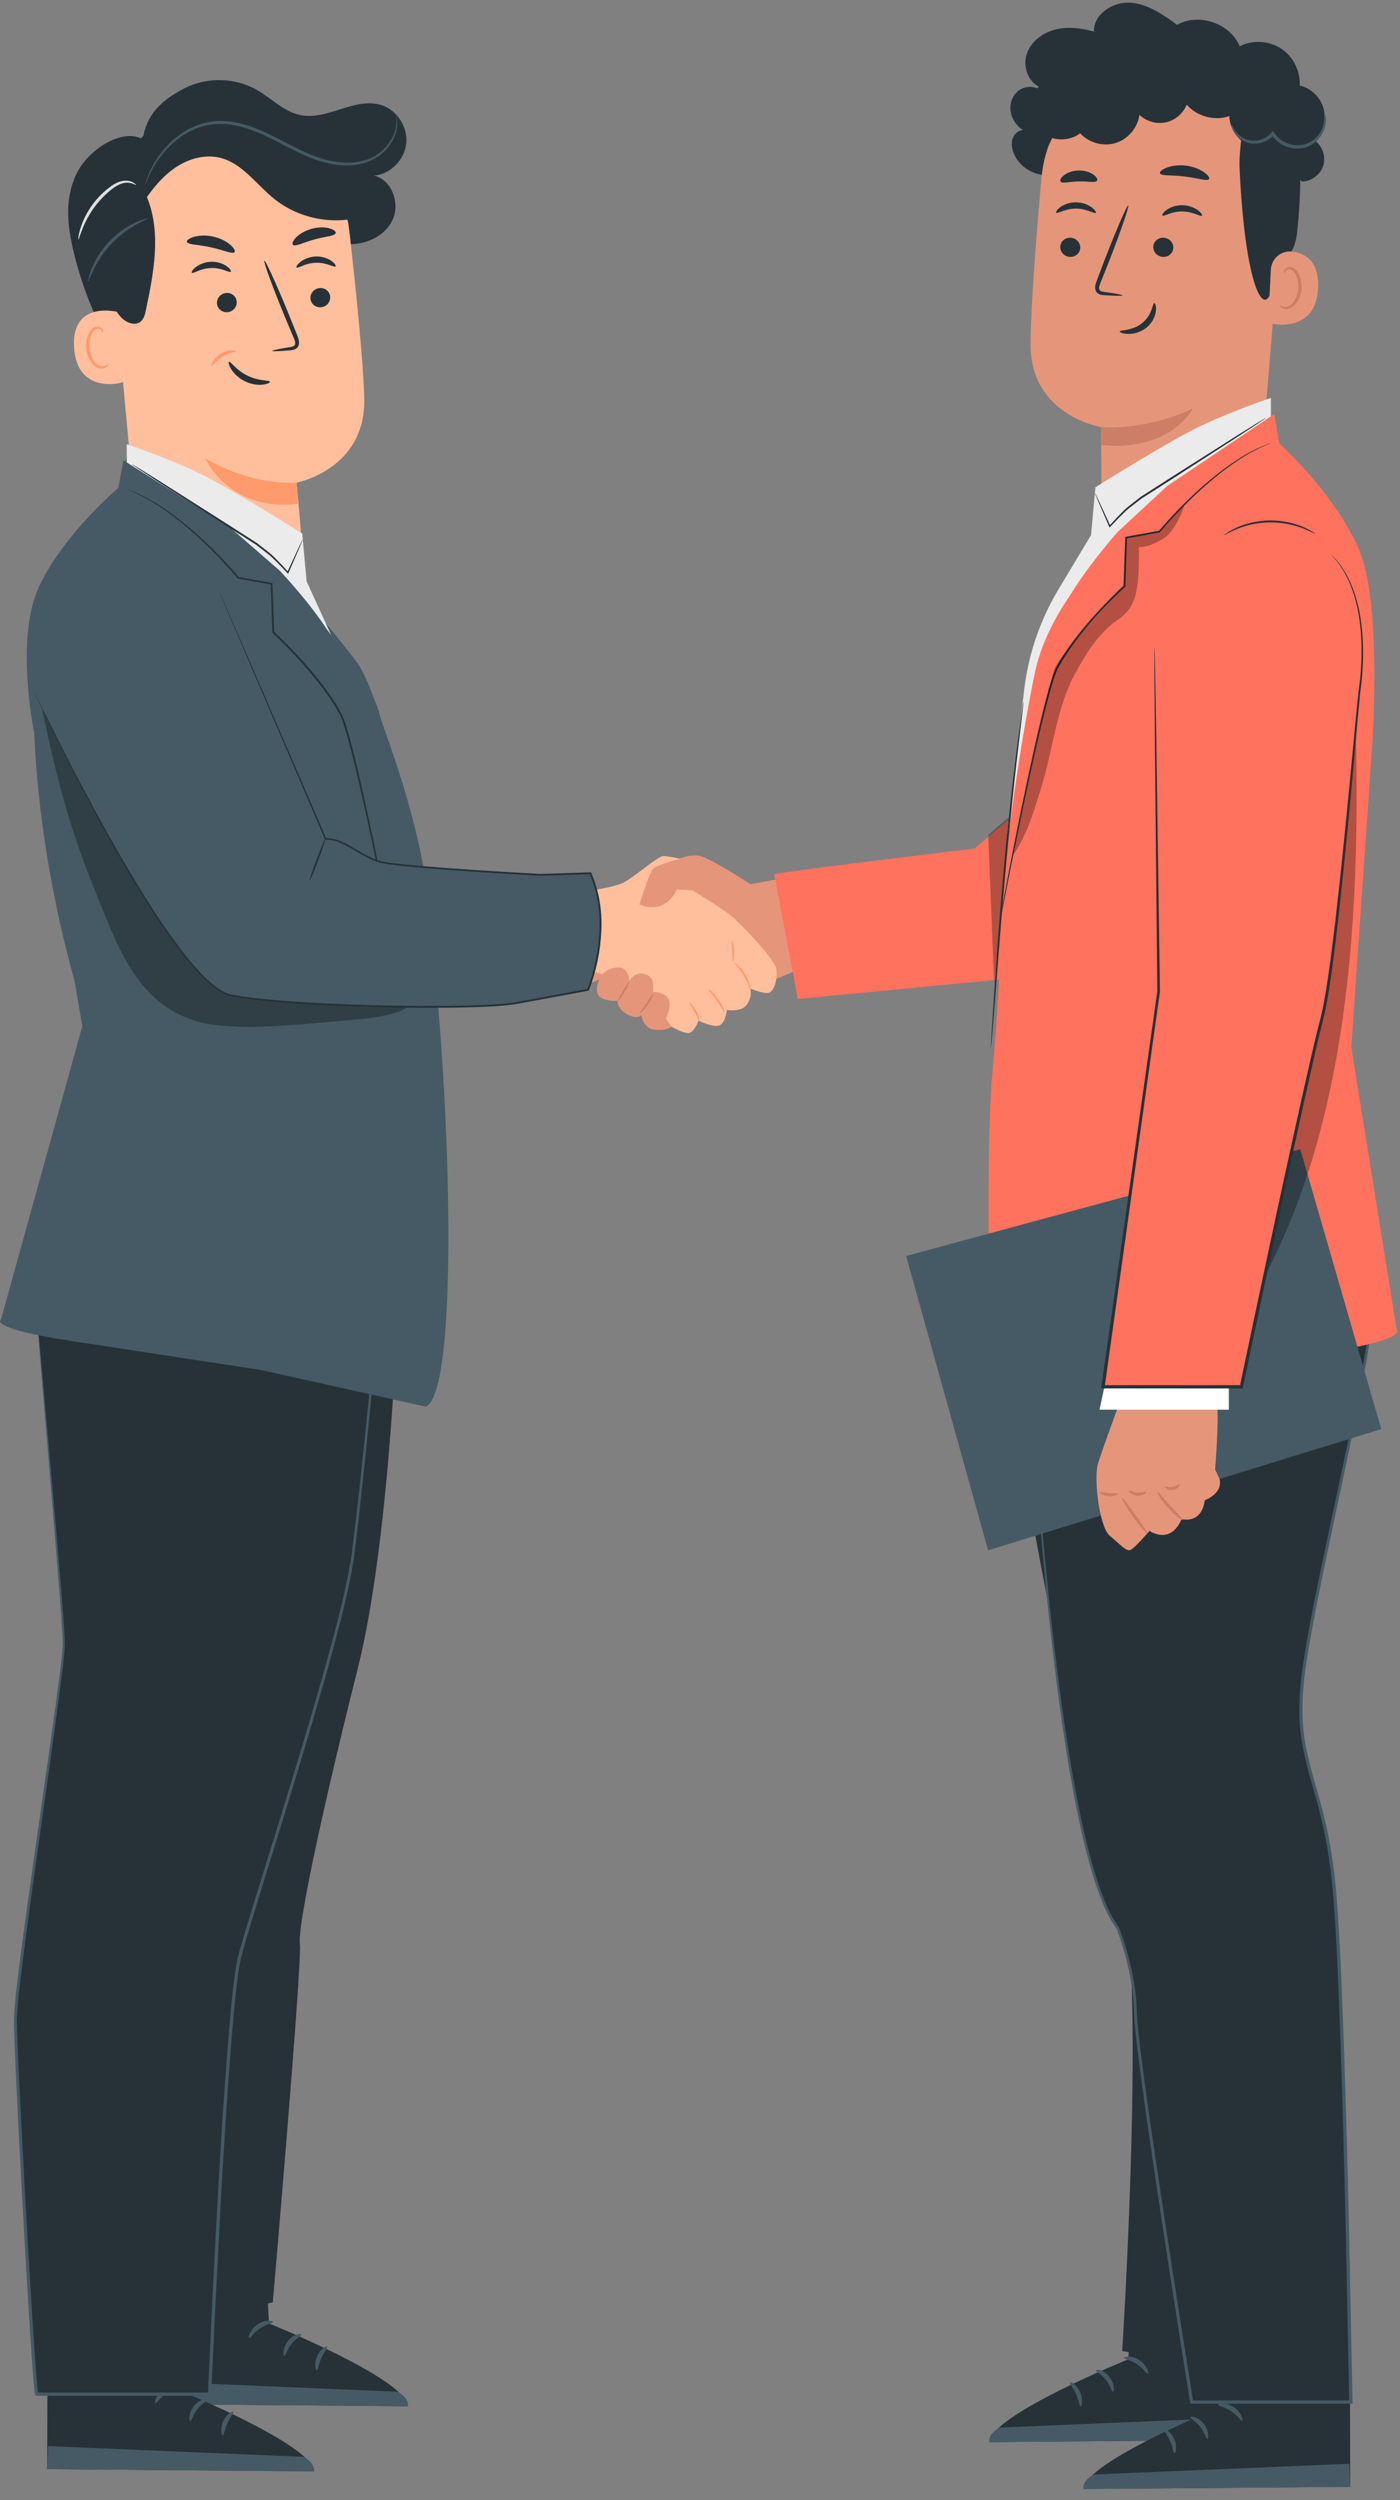 <svg width="112" height="200" viewBox="0 0 112 200" fill="none" xmlns="http://www.w3.org/2000/svg">
<rect x="0" y="0" width="112" height="200" fill="#808080" stroke="none"/>
<path d="M11.436 11.15C11.684 9.129 12.993 7.969 14.783 7.055C16.571 6.142 18.808 6.197 20.555 7.198C21.724 7.868 22.714 8.94 24.029 9.208C26.194 9.649 28.398 7.74 30.507 8.405C31.755 8.799 32.636 10.157 32.5 11.477C32.363 12.797 31.224 13.935 29.923 14.05C31.339 14.362 32.027 16.257 31.407 17.587C30.788 18.916 29.235 19.602 27.788 19.531C26.341 19.461 24.993 18.763 23.792 17.938C22.591 17.112 21.483 16.143 20.222 15.416C18.96 14.691 17.485 14.213 16.064 14.492C14.139 14.87 12.68 16.588 12.059 18.477C11.439 20.366 11.517 22.413 11.68 24.399C11.843 26.385 12.084 28.393 11.77 30.36C11.732 30.591 11.664 30.853 11.456 30.951C11.154 31.094 10.839 30.791 10.643 30.518C8.421 27.437 6.8 23.91 5.905 20.201C5.385 18.047 5.157 15.971 6.086 13.968C7.013 11.965 9.811 10.194 11.436 11.15Z" fill="#263238"/>
<path d="M8.944 20.821L10.811 41.086C11.159 44.869 14.533 51.42 20.393 50.601L20.25 50.274C25.281 49.174 24.077 43.102 23.729 38.609C23.729 38.609 29.253 37.559 29.139 31.915C29.083 29.188 28.52 23.578 27.952 18.509C27.342 13.066 22.716 9.004 17.329 9.171L16.793 9.188C11.029 9.71 8.257 14.978 8.944 20.821Z" fill="#FFBF9D"/>
<path d="M23.73 38.609C23.73 38.609 20.237 38.927 16.432 36.662C16.432 36.662 18.32 40.983 23.843 40.303L23.73 38.609Z" fill="#FF9A6C"/>
<path d="M26.415 23.744C26.444 24.169 26.113 24.543 25.677 24.58C25.241 24.618 24.865 24.305 24.836 23.879C24.807 23.454 25.137 23.08 25.573 23.042C26.009 23.005 26.386 23.319 26.415 23.744Z" fill="#263238"/>
<path d="M26.848 21.315C26.753 21.423 26.138 20.99 25.285 21.019C24.432 21.036 23.821 21.501 23.724 21.398C23.678 21.352 23.771 21.159 24.037 20.949C24.299 20.739 24.75 20.53 25.282 20.516C25.814 20.503 26.267 20.688 26.53 20.883C26.8 21.08 26.895 21.267 26.848 21.315Z" fill="#263238"/>
<path d="M18.937 24.138C18.966 24.563 18.636 24.937 18.199 24.974C17.764 25.012 17.387 24.698 17.358 24.273C17.33 23.849 17.66 23.474 18.095 23.437C18.532 23.398 18.909 23.712 18.937 24.138Z" fill="#263238"/>
<path d="M18.467 21.738C18.372 21.846 17.756 21.413 16.904 21.442C16.052 21.458 15.44 21.924 15.344 21.82C15.297 21.775 15.39 21.582 15.657 21.372C15.918 21.163 16.37 20.953 16.901 20.939C17.433 20.926 17.886 21.11 18.15 21.306C18.418 21.502 18.513 21.689 18.467 21.738Z" fill="#263238"/>
<path d="M21.774 28.072C21.768 28.022 22.295 27.913 23.151 27.774C23.368 27.745 23.572 27.695 23.605 27.542C23.651 27.38 23.552 27.145 23.438 26.89C23.215 26.361 22.983 25.806 22.739 25.224C21.767 22.852 21.055 20.898 21.149 20.86C21.243 20.821 22.108 22.712 23.08 25.085C23.314 25.67 23.539 26.228 23.753 26.762C23.843 27.011 23.994 27.292 23.893 27.627C23.84 27.794 23.684 27.919 23.546 27.962C23.408 28.009 23.285 28.015 23.178 28.026C22.315 28.1 21.778 28.121 21.774 28.072Z" fill="#263238"/>
<path d="M18.767 20.166C18.612 20.363 17.84 19.985 16.852 19.782C15.868 19.559 15.008 19.584 14.949 19.341C14.925 19.226 15.129 19.06 15.511 18.948C15.89 18.835 16.449 18.794 17.04 18.922C17.631 19.051 18.121 19.318 18.419 19.577C18.72 19.837 18.836 20.072 18.767 20.166Z" fill="#263238"/>
<path d="M26.851 18.662C26.733 18.903 25.986 18.915 25.157 19.156C24.32 19.372 23.669 19.744 23.448 19.595C23.348 19.521 23.401 19.299 23.652 19.028C23.9 18.76 24.36 18.462 24.932 18.304C25.505 18.148 26.048 18.169 26.395 18.276C26.746 18.381 26.9 18.547 26.851 18.662Z" fill="#263238"/>
<path d="M9.533 24.985C9.437 24.946 5.681 23.957 5.928 27.81C6.174 31.663 9.929 30.627 9.929 30.515C9.929 30.405 9.533 24.985 9.533 24.985Z" fill="#FFBF9D"/>
<path d="M8.677 29.13C8.659 29.118 8.614 29.18 8.506 29.24C8.4 29.297 8.215 29.344 8.013 29.282C7.603 29.158 7.224 28.533 7.161 27.84C7.129 27.489 7.18 27.151 7.285 26.866C7.382 26.577 7.549 26.369 7.749 26.32C7.946 26.259 8.097 26.373 8.15 26.479C8.207 26.583 8.189 26.661 8.209 26.667C8.22 26.676 8.286 26.597 8.246 26.44C8.225 26.365 8.175 26.276 8.081 26.208C7.985 26.139 7.849 26.109 7.709 26.133C7.418 26.172 7.173 26.462 7.058 26.775C6.927 27.089 6.861 27.47 6.898 27.863C6.972 28.638 7.409 29.34 7.967 29.466C8.239 29.52 8.456 29.424 8.565 29.326C8.676 29.223 8.691 29.136 8.677 29.13Z" fill="#FF9A6C"/>
<path d="M27.849 13.253C27.319 12.16 26.41 11.301 25.43 10.597C23.319 9.08 20.756 8.174 18.174 8.214C15.592 8.253 13.007 9.275 11.199 11.146C9.753 12.643 8.841 14.626 8.455 16.689C8.069 18.752 8.19 20.892 8.622 22.947C8.811 23.849 9.085 24.783 9.733 25.43C10.138 25.834 10.818 26.087 11.256 25.722C11.514 25.507 11.599 25.15 11.669 24.819C12.303 21.82 12.919 18.597 11.754 15.763C12.449 14.779 13.265 13.858 14.289 13.24C15.314 12.622 16.571 12.332 17.721 12.653C19.431 13.13 20.527 14.77 21.915 15.892C23.899 17.495 26.666 18.039 29.09 17.301L27.849 13.253Z" fill="#263238"/>
<path d="M31.714 9.274C31.722 9.272 31.742 9.36 31.771 9.53C31.786 9.701 31.808 9.96 31.746 10.285C31.642 10.927 31.207 11.865 30.228 12.534C29.254 13.214 27.773 13.41 26.282 13.069C24.77 12.749 23.295 11.896 21.744 11.116C20.201 10.336 18.588 9.769 17.103 9.939C15.62 10.088 14.427 10.864 13.624 11.649C12.809 12.443 12.328 13.255 12.042 13.825C11.762 14.404 11.655 14.747 11.631 14.738C11.622 14.735 11.644 14.649 11.694 14.485C11.738 14.319 11.831 14.084 11.955 13.783C12.219 13.192 12.683 12.351 13.503 11.521C14.308 10.702 15.53 9.878 17.079 9.709C18.632 9.521 20.296 10.104 21.852 10.89C23.415 11.678 24.866 12.521 26.33 12.843C27.776 13.186 29.196 13.012 30.132 12.385C31.079 11.765 31.523 10.878 31.652 10.265C31.789 9.638 31.681 9.275 31.714 9.274Z" fill="#455A64"/>
<path d="M6.271 19.156C6.245 19.152 6.273 18.738 6.487 18.111C6.695 17.486 7.111 16.65 7.78 15.893C8.111 15.513 8.475 15.197 8.825 14.939C9.177 14.681 9.551 14.501 9.893 14.463C10.234 14.422 10.51 14.51 10.671 14.608C10.834 14.709 10.891 14.802 10.881 14.812C10.867 14.849 10.538 14.523 9.919 14.638C9.318 14.749 8.611 15.348 7.964 16.061C7.319 16.79 6.894 17.581 6.65 18.175C6.399 18.769 6.311 19.166 6.271 19.156Z" fill="#E0E0E0"/>
<path d="M7.047 22.532C7.022 22.526 7.083 22.114 7.33 21.495C7.575 20.878 8.037 20.064 8.733 19.325C9.432 18.587 10.213 18.085 10.81 17.81C11.409 17.534 11.81 17.454 11.817 17.48C11.83 17.52 11.452 17.659 10.889 17.969C10.325 18.276 9.588 18.785 8.911 19.498C8.238 20.215 7.768 20.984 7.489 21.569C7.208 22.154 7.087 22.543 7.047 22.532Z" fill="#455A64"/>
<path d="M21.6 30.539C21.615 30.6 21.409 30.722 21.034 30.769C20.663 30.817 20.124 30.759 19.6 30.505C19.076 30.249 18.693 29.859 18.496 29.534C18.296 29.208 18.261 28.968 18.317 28.941C18.443 28.875 18.895 29.625 19.811 30.054C20.715 30.51 21.572 30.398 21.6 30.539Z" fill="#263238"/>
<path d="M20.888 174.141L21.518 185.861C21.518 185.861 32.525 190.313 32.633 192.486L11.296 192.309L11.342 174.035L20.888 174.141Z" fill="#263238"/>
<path d="M11.294 192.308L11.366 190.466L31.797 191.325C31.797 191.325 32.744 191.773 32.632 192.485L11.294 192.308Z" fill="#455A64"/>
<path d="M21.855 185.748C21.851 185.859 21.329 185.905 20.814 186.258C20.29 186.596 20.022 187.075 19.927 187.03C19.831 187.008 19.991 186.345 20.622 185.93C21.249 185.509 21.878 185.646 21.855 185.748Z" fill="#455A64"/>
<path d="M24.102 186.753C24.126 186.861 23.673 187.046 23.316 187.512C22.945 187.968 22.853 188.475 22.748 188.469C22.65 188.486 22.583 187.835 23.038 187.264C23.488 186.688 24.101 186.647 24.102 186.753Z" fill="#455A64"/>
<path d="M25.339 189.617C25.244 189.64 25.103 189.084 25.375 188.478C25.643 187.87 26.136 187.634 26.179 187.728C26.237 187.819 25.919 188.143 25.703 188.644C25.476 189.14 25.443 189.607 25.339 189.617Z" fill="#455A64"/>
<path d="M21.69 183.067C21.646 183.167 21.168 183.01 20.579 183.048C19.989 183.073 19.529 183.28 19.476 183.184C19.416 183.103 19.867 182.696 20.561 182.662C21.255 182.623 21.742 182.98 21.69 183.067Z" fill="#263238"/>
<path d="M14.479 179.363L13.998 191.07C13.998 191.07 25.005 195.522 25.114 197.695L3.776 197.518L3.822 179.244L14.479 179.363Z" fill="#263238"/>
<path d="M3.776 197.518L3.849 195.676L24.28 196.535C24.28 196.535 25.226 196.983 25.114 197.695L3.776 197.518Z" fill="#455A64"/>
<path d="M14.346 190.957C14.342 191.068 13.821 191.114 13.305 191.467C12.781 191.805 12.514 192.284 12.418 192.239C12.322 192.217 12.482 191.555 13.114 191.139C13.74 190.718 14.37 190.856 14.346 190.957Z" fill="#455A64"/>
<path d="M16.577 191.962C16.601 192.069 16.148 192.255 15.79 192.721C15.42 193.176 15.327 193.684 15.223 193.677C15.125 193.694 15.058 193.043 15.512 192.472C15.963 191.897 16.576 191.856 16.577 191.962Z" fill="#455A64"/>
<path d="M17.823 194.827C17.729 194.85 17.587 194.294 17.86 193.688C18.128 193.08 18.62 192.844 18.664 192.937C18.722 193.029 18.403 193.353 18.187 193.853C17.96 194.349 17.927 194.817 17.823 194.827Z" fill="#455A64"/>
<path d="M14.172 188.276C14.128 188.377 13.651 188.22 13.062 188.258C12.472 188.283 12.012 188.49 11.958 188.394C11.899 188.313 12.349 187.906 13.044 187.872C13.738 187.832 14.224 188.19 14.172 188.276Z" fill="#263238"/>
<path d="M31.881 102.825C31.881 103.688 31.28 122.896 28.622 133.47C25.963 144.045 23.794 153.972 23.991 155.483C24.189 156.994 21.822 184.185 21.822 184.185L11.368 186.128L16.496 140.161L19.652 104.984L31.881 102.825Z" fill="#263238"/>
<path d="M2.943 104.983C2.953 105.846 5.111 129.369 5.111 131.528C5.111 133.686 1.227 158.504 1.227 161.525C1.227 164.546 2.718 191.522 2.943 191.522C3.169 191.522 16.765 191.522 16.765 191.522C16.765 191.522 18.102 160.662 19.16 156.561C20.218 152.461 27.339 131.096 28.203 124.622C29.066 118.147 30.248 104.983 30.248 104.983H2.943Z" fill="#263238"/>
<path d="M2.943 104.983C2.943 104.983 3.096 104.977 3.405 104.974C3.721 104.972 4.182 104.969 4.785 104.965C6.011 104.96 7.814 104.953 10.149 104.944C14.847 104.933 21.681 104.916 30.248 104.896H30.343L30.335 104.992C29.896 109.84 29.392 115.278 28.727 121.202C28.64 121.942 28.552 122.69 28.463 123.445C28.415 123.822 28.366 124.201 28.318 124.582C28.255 124.963 28.192 125.345 28.128 125.729C27.84 127.258 27.469 128.797 27.064 130.354C26.253 133.469 25.322 136.666 24.341 139.951C23.357 143.237 22.312 146.608 21.243 150.062C20.71 151.79 20.164 153.538 19.644 155.312C19.512 155.755 19.39 156.201 19.274 156.648C19.198 157.102 19.085 157.547 19.039 158.014C18.913 158.937 18.815 159.871 18.726 160.811C18.048 168.336 17.657 176.195 17.239 184.253C17.122 186.745 17.006 189.217 16.897 191.529L16.891 191.655H16.764C13.242 191.655 9.767 191.654 6.346 191.654C5.491 191.654 4.638 191.653 3.79 191.653H3.155H2.996H2.957C2.999 191.685 2.797 191.607 2.807 191.539C2.799 191.507 2.79 191.47 2.787 191.445C2.768 191.333 2.758 191.229 2.746 191.123C2.702 190.699 2.668 190.279 2.635 189.859C2.506 188.18 2.402 186.516 2.298 184.867C1.895 178.27 1.551 171.922 1.268 165.883C1.208 164.372 1.119 162.886 1.117 161.407C1.195 159.921 1.393 158.489 1.567 157.068C1.93 154.233 2.316 151.488 2.69 148.838C3.438 143.536 4.169 138.613 4.753 134.116C4.828 133.554 4.893 132.998 4.951 132.45C4.987 132.174 4.998 131.905 5.018 131.635C5.03 131.366 5.006 131.096 4.998 130.828C4.935 129.754 4.858 128.707 4.779 127.69C4.616 125.657 4.462 123.741 4.318 121.95C4.018 118.372 3.759 115.295 3.549 112.779C3.343 110.27 3.183 108.324 3.074 106.998C3.026 106.342 2.99 105.84 2.965 105.496C2.943 105.152 2.943 104.983 2.943 104.983C2.974 105.327 3.198 107.812 3.646 112.77C3.869 115.284 4.141 118.36 4.459 121.938C4.609 123.728 4.77 125.644 4.94 127.677C5.021 128.694 5.102 129.741 5.169 130.818C5.177 131.089 5.202 131.362 5.191 131.637C5.172 131.912 5.16 132.193 5.125 132.466C5.068 133.018 5.004 133.575 4.931 134.137C4.359 138.639 3.638 143.564 2.9 148.866C2.53 151.517 2.149 154.262 1.791 157.095C1.619 158.51 1.423 159.956 1.349 161.408C1.352 162.869 1.443 164.364 1.505 165.871C1.794 171.907 2.145 178.255 2.553 184.849C2.657 186.497 2.763 188.162 2.893 189.838C2.926 190.256 2.959 190.676 3.003 191.093C3.015 191.196 3.026 191.303 3.043 191.399L3.055 191.461C3.045 191.474 2.873 191.415 2.956 191.393H2.996H3.155H3.79C4.638 191.393 5.49 191.392 6.345 191.392C9.766 191.392 13.242 191.391 16.764 191.391L16.632 191.517C16.741 189.206 16.857 186.732 16.974 184.239C17.392 176.178 17.785 168.322 18.468 160.786C18.558 159.844 18.656 158.908 18.785 157.977C18.83 157.512 18.946 157.048 19.025 156.586C19.143 156.134 19.266 155.684 19.399 155.24C19.922 153.462 20.468 151.716 21.003 149.988C22.075 146.534 23.123 143.165 24.11 139.882C25.095 136.6 26.029 133.405 26.843 130.296C27.25 128.742 27.622 127.207 27.911 125.689C27.975 125.309 28.038 124.93 28.101 124.553C28.151 124.172 28.2 123.794 28.248 123.417C28.338 122.663 28.428 121.915 28.517 121.176C29.192 115.257 29.708 109.82 30.161 104.974L30.248 105.07C21.703 105.05 14.888 105.033 10.202 105.022C7.859 105.013 6.049 105.005 4.819 105.001C4.208 104.997 3.742 104.994 3.423 104.992C3.108 104.989 2.943 104.983 2.943 104.983Z" fill="#455A64"/>
<path d="M10.138 36.592L8.999 40.768C8.999 40.768 2.165 45.324 2.735 58.612C3.304 71.9 7.291 82.721 7.291 82.721L1.33 105.242L34.057 112.524C37.094 111.195 35.765 81.772 34.057 72.281C32.348 62.789 29.872 54.816 28.642 53.108C27.413 51.4 20.769 43.237 17.541 40.769C14.314 38.3 10.138 36.592 10.138 36.592Z" fill="#455A64"/>
<path d="M27.359 52.7L24.53 46.505L24.179 42.679C24.179 42.679 18.754 39.27 16.18 37.983C13.607 36.696 10.14 35.531 10.14 35.531V39.141L27.359 52.7Z" fill="#EBEBEB"/>
<path d="M6.584 82.101C6.584 82.101 2.838 60.146 2.734 58.611C2.734 58.611 1.165 51.123 3.124 46.922C5.083 42.72 9.467 39.027 9.467 39.027L9.87 36.822L18.433 42.218L22.391 45.661C22.391 45.661 24.638 48.033 26.126 50.309C27.25 51.863 29.845 54.773 30.4 57.288C30.603 58.207 34.392 67.297 34.462 74.959C34.462 74.959 34.343 81.88 34.73 85.667C35.207 90.353 34.854 105.374 34.696 111.704L5.733 107.276C-1.124 106.23 0.082 105.548 0.082 105.548L6.584 82.101Z" fill="#455A64"/>
<path d="M10.14 39.141C10.14 39.141 10.204 39.174 10.332 39.229C10.467 39.286 10.656 39.365 10.898 39.466C11.14 39.582 11.434 39.736 11.78 39.916C12.111 40.121 12.507 40.333 12.916 40.625C14.58 41.742 16.777 43.635 19.012 46.26L19.028 46.278L19.051 46.282C19.896 46.437 20.788 46.602 21.713 46.771L21.655 46.705C21.697 47.941 21.741 49.24 21.786 50.583L21.787 50.614L21.81 50.636C23.143 51.898 24.498 53.327 25.724 54.926C26.222 55.582 26.68 56.256 27.066 56.955L27.211 57.217L27.322 57.49C27.398 57.67 27.47 57.852 27.523 58.043C27.642 58.419 27.759 58.793 27.856 59.17C28.266 60.669 28.606 62.133 28.923 63.527C29.555 66.317 30.081 68.84 30.517 70.959C31.388 75.199 31.879 77.83 31.879 77.83C31.879 77.83 31.872 77.662 31.819 77.347C31.771 77.032 31.69 76.569 31.584 75.973C31.369 74.782 31.044 73.061 30.623 70.938C30.2 68.815 29.685 66.29 29.06 63.496C28.747 62.1 28.41 60.635 28 59.13C27.904 58.752 27.787 58.376 27.667 57.996C27.614 57.805 27.54 57.617 27.462 57.43L27.347 57.148L27.201 56.883C26.81 56.173 26.348 55.494 25.847 54.834C24.612 53.224 23.255 51.795 21.911 50.527L21.935 50.579C21.887 49.235 21.84 47.937 21.796 46.701L21.794 46.644L21.738 46.634C20.813 46.467 19.919 46.306 19.075 46.153L19.113 46.176C16.857 43.548 14.643 41.666 12.958 40.561C12.544 40.273 12.143 40.065 11.808 39.864C11.458 39.689 11.16 39.541 10.914 39.429C10.668 39.336 10.476 39.262 10.339 39.21C10.209 39.162 10.14 39.141 10.14 39.141Z" fill="#263238"/>
<path d="M6.584 46.405C6.6 46.431 6.965 46.197 7.61 45.95C7.932 45.823 8.328 45.709 8.774 45.618C9.222 45.536 9.722 45.482 10.248 45.486C10.774 45.497 11.272 45.564 11.718 45.659C12.161 45.762 12.554 45.887 12.872 46.023C13.51 46.288 13.869 46.531 13.885 46.506C13.891 46.497 13.804 46.433 13.642 46.323C13.562 46.266 13.461 46.201 13.337 46.138C13.214 46.072 13.078 45.99 12.915 45.923C12.598 45.773 12.201 45.635 11.75 45.522C11.296 45.418 10.788 45.344 10.251 45.333C9.713 45.329 9.203 45.389 8.747 45.48C8.293 45.581 7.892 45.708 7.571 45.849C7.406 45.911 7.267 45.99 7.143 46.052C7.017 46.112 6.915 46.174 6.833 46.229C6.667 46.334 6.578 46.395 6.584 46.405Z" fill="#263238"/>
<path d="M10.56 37.14C10.557 37.144 10.607 37.183 10.707 37.252C10.82 37.329 10.966 37.428 11.145 37.549C11.545 37.812 12.097 38.175 12.771 38.618C14.166 39.517 16.065 40.741 18.165 42.094C18.977 42.612 19.76 43.111 20.492 43.578L20.487 43.574C20.741 43.771 20.99 43.963 21.23 44.15C21.477 44.331 21.689 44.515 21.894 44.717C22.302 45.111 22.664 45.493 22.99 45.84L23.049 45.903L23.083 45.825C23.436 45.01 23.724 44.345 23.932 43.863C24.024 43.642 24.098 43.464 24.155 43.326C24.205 43.202 24.229 43.136 24.224 43.134C24.218 43.132 24.185 43.194 24.126 43.313C24.061 43.448 23.978 43.622 23.875 43.838C23.655 44.314 23.352 44.973 22.981 45.779L23.073 45.764C22.752 45.41 22.393 45.023 21.987 44.622C21.788 44.422 21.556 44.217 21.314 44.037C21.075 43.85 20.829 43.657 20.577 43.459L20.575 43.457L20.572 43.455C19.841 42.986 19.059 42.485 18.248 41.965C16.139 40.626 14.23 39.416 12.829 38.526C12.144 38.1 11.584 37.752 11.177 37.498C10.991 37.387 10.841 37.296 10.723 37.226C10.619 37.165 10.562 37.135 10.56 37.14Z" fill="#263238"/>
<path d="M54.139 68.793C54.139 68.793 55.128 68.283 56.002 68.474C56.875 68.666 60.046 70.734 60.046 70.734L62.602 70.256L64.107 77.471L54.139 81.614L54.139 68.793Z" fill="#E5967A"/>
<path d="M46.767 71.308C46.767 71.308 49.05 71.02 49.877 70.606C50.705 70.193 52.677 68.443 53.09 68.475C53.504 68.507 54.999 68.793 54.999 68.793L54.395 70.606C54.395 70.606 57.385 72.42 58.276 73.088C59.167 73.756 61.967 76.746 62.094 77.478C62.221 78.21 61.998 79.069 61.648 79.355C61.298 79.641 60.026 79.069 60.026 79.069C60.026 79.069 60.216 79.737 59.739 80.373C59.262 81.009 58.148 80.787 58.148 80.787C58.148 80.787 58.053 81.837 57.544 82.027C57.035 82.218 55.89 81.645 55.89 81.645C55.89 81.645 55.544 82.536 55.128 82.632C54.713 82.727 53.535 82.027 53.535 82.027C53.535 82.027 48.445 78.369 47.3 77.828C46.155 77.287 45.805 77.255 45.805 77.255L46.767 71.308Z" fill="#FFBF9D"/>
<path d="M55.889 81.646C55.867 81.645 55.852 81.556 55.798 81.422C55.745 81.289 55.656 81.109 55.542 80.914C55.316 80.527 55.112 80.216 55.149 80.189C55.18 80.165 55.44 80.436 55.675 80.837C55.792 81.038 55.873 81.238 55.903 81.392C55.933 81.547 55.909 81.647 55.889 81.646Z" fill="#FF9A6C"/>
<path d="M58.005 81.027C57.963 81.049 57.715 80.592 57.363 80.066C57.015 79.536 56.642 79.183 56.668 79.15C56.692 79.115 57.13 79.434 57.489 79.981C57.851 80.52 58.039 81.011 58.005 81.027Z" fill="#FF9A6C"/>
<path d="M60.049 79.191C60.003 79.202 59.861 78.651 59.51 78.058C59.164 77.461 58.753 77.067 58.785 77.034C58.807 77.002 59.281 77.358 59.642 77.981C60.008 78.6 60.087 79.187 60.049 79.191Z" fill="#FF9A6C"/>
<path d="M58.556 75.22C58.596 75.212 58.706 75.591 58.726 76.073C58.748 76.556 58.673 76.943 58.633 76.938C58.589 76.934 58.595 76.55 58.573 76.08C58.553 75.61 58.513 75.228 58.556 75.22Z" fill="#FF9A6C"/>
<path d="M51.15 72.356C51.15 72.356 51.946 69.811 52.232 69.493C52.518 69.175 55.179 68.474 55.179 68.474L56.003 70.606L55.413 71.231L54.141 71.147C54.141 71.147 53.346 73.246 51.15 72.356Z" fill="#E5967A"/>
<path d="M46.267 77.389C46.267 77.389 45.903 77.669 46.267 78.337C46.631 79.005 47.617 78.528 47.935 78.337C47.935 78.337 47.458 79.451 48.062 79.801C48.667 80.151 49.399 80.055 49.399 80.055C49.399 80.055 49.367 80.724 50.226 81.169C51.085 81.615 51.307 81.169 51.307 81.169C51.307 81.169 51.403 82.283 52.389 82.378C53.375 82.473 53.722 82.135 53.722 82.135L53.28 81.477C53.28 81.477 53.852 80.31 53.407 79.801C52.961 79.291 52.23 79.356 52.23 79.356C52.23 79.356 52.425 78.322 51.857 78.034C50.803 77.499 50.352 78.497 50.352 78.497C50.352 78.497 50.289 77.364 49.462 77.389C48.635 77.415 48.189 77.924 48.189 77.924L46.267 77.389Z" fill="#E5967A"/>
<path d="M50.354 78.496C50.391 78.514 50.236 78.902 49.975 79.344C49.715 79.787 49.452 80.112 49.417 80.088C49.382 80.064 49.586 79.704 49.842 79.266C50.1 78.829 50.316 78.477 50.354 78.496Z" fill="#CC7E66"/>
<path d="M52.251 79.499C52.288 79.516 52.126 79.929 51.817 80.379C51.511 80.829 51.184 81.13 51.154 81.102C51.121 81.072 51.391 80.732 51.691 80.292C51.992 79.854 52.211 79.479 52.251 79.499Z" fill="#CC7E66"/>
<g opacity="0.3">
<path d="M33.025 79.361C32.812 78.819 32.124 78.683 31.546 78.619C26.145 78.02 20.523 76.672 16.579 72.935C15.035 71.473 13.819 69.706 12.646 67.933C10.083 64.056 7.672 60.081 5.263 56.107L3.393 56.815C4.54 62.426 5.669 66.488 7.538 71.087C9.408 75.691 10.857 80.149 15.593 81.655C18.654 82.629 24.468 81.882 27.671 81.632C29.008 81.527 30.355 81.397 31.638 81.01C32.027 80.893 32.42 80.745 32.712 80.464C33.005 80.183 33.173 79.738 33.025 79.361Z" fill="black"/>
</g>
<path d="M2.734 55.348C2.874 55.597 13.682 78.681 18.507 79.631C23.333 80.58 38.33 80.802 41.257 80.248C44.184 79.694 47.048 79.178 47.048 79.178C47.048 79.178 49.167 74.144 47.232 69.856L43.204 69.983C43.204 69.983 32.003 69.378 30.421 68.946C28.839 68.513 27.472 67.03 26.048 67.109L17.527 47.279C17.527 47.279 11.99 42.137 8.034 43.719C4.078 45.302 1.575 53.286 2.734 55.348Z" fill="#455A64"/>
<path d="M17.527 47.28C17.527 47.28 17.584 47.398 17.688 47.631C17.792 47.869 17.944 48.215 18.142 48.667C18.539 49.581 19.121 50.921 19.866 52.637C21.353 56.081 23.491 61.033 26.104 67.085L26.045 67.048C26.717 67.017 27.35 67.309 27.934 67.627C28.522 67.951 29.091 68.328 29.716 68.613C30.333 68.927 31.034 68.999 31.743 69.085C32.453 69.169 33.177 69.231 33.911 69.295C36.851 69.538 39.965 69.729 43.209 69.91H43.202C44.47 69.869 45.84 69.825 47.231 69.781L47.281 69.78L47.301 69.825C47.922 71.248 48.183 72.847 48.108 74.448C48.039 76.052 47.711 77.665 47.119 79.209L47.105 79.246L47.062 79.254C46.251 79.404 45.378 79.565 44.501 79.727C43.56 79.901 42.626 80.073 41.697 80.245C40.767 80.426 39.819 80.496 38.89 80.534C37.027 80.619 35.19 80.626 33.386 80.617C31.581 80.606 29.81 80.565 28.075 80.501C26.34 80.44 24.643 80.35 22.989 80.223C22.162 80.164 21.347 80.085 20.543 79.996C19.739 79.891 18.95 79.819 18.175 79.603C17.796 79.462 17.46 79.246 17.149 79.012C16.836 78.777 16.55 78.516 16.278 78.248C15.731 77.711 15.243 77.138 14.782 76.561C12.955 74.239 11.522 71.885 10.242 69.731C7.708 65.402 5.88 61.777 4.624 59.271C4 58.016 3.527 57.035 3.21 56.369C2.893 55.703 2.734 55.349 2.734 55.349C2.734 55.349 2.782 55.434 2.867 55.603C2.952 55.776 3.076 56.027 3.238 56.356C3.569 57.02 4.054 57.992 4.678 59.244C5.949 61.741 7.792 65.358 10.335 69.676C11.62 71.824 13.056 74.172 14.881 76.482C15.341 77.055 15.828 77.624 16.37 78.154C16.64 78.419 16.923 78.677 17.229 78.906C17.535 79.135 17.862 79.344 18.221 79.477C18.956 79.681 19.765 79.757 20.559 79.86C21.361 79.947 22.174 80.025 23.001 80.084C24.652 80.208 26.347 80.296 28.081 80.356C29.814 80.418 31.584 80.459 33.387 80.468C35.189 80.476 37.025 80.468 38.883 80.383C39.814 80.343 40.743 80.276 41.669 80.096C42.597 79.924 43.532 79.751 44.473 79.578C45.351 79.416 46.224 79.255 47.035 79.105L46.978 79.15C47.56 77.633 47.889 76.026 47.956 74.444C48.031 72.86 47.774 71.285 47.165 69.888L47.236 69.932C45.845 69.975 44.475 70.018 43.208 70.058H43.204H43.201C39.957 69.874 36.843 69.679 33.901 69.432C33.166 69.367 32.441 69.304 31.729 69.219C31.372 69.178 31.019 69.132 30.669 69.066C30.314 69.013 29.981 68.874 29.663 68.733C29.027 68.44 28.456 68.061 27.875 67.739C27.297 67.423 26.684 67.142 26.053 67.171L26.01 67.174L25.994 67.135C23.401 61.074 21.28 56.115 19.805 52.666C19.073 50.944 18.501 49.6 18.111 48.683C17.92 48.227 17.773 47.878 17.672 47.64C17.573 47.402 17.527 47.28 17.527 47.28Z" fill="#263238"/>
<path d="M26.015 67.126C26.054 67.141 25.81 67.891 25.469 68.801C25.128 69.711 24.82 70.437 24.781 70.422C24.741 70.407 24.985 69.658 25.326 68.748C25.667 67.837 25.976 67.112 26.015 67.126Z" fill="#263238"/>
<path d="M18.878 28.1C18.875 28.177 18.335 28.182 17.798 28.518C17.253 28.841 17.002 29.318 16.932 29.285C16.861 29.274 17.035 28.667 17.661 28.291C18.281 27.908 18.9 28.032 18.878 28.1Z" fill="#FF9A6C"/>
<path d="M84.052 13.981C82.812 14.156 81.503 13.371 81.073 12.194C80.944 11.84 80.889 11.444 81.009 11.087C81.129 10.73 81.452 10.426 81.829 10.409C81.326 10.064 80.945 9.524 80.851 8.921C80.758 8.318 80.975 7.662 81.449 7.279C81.924 6.895 82.65 6.832 83.154 7.175C83.142 6.517 83.546 5.868 84.141 5.587L86.827 6.206L84.052 13.981Z" fill="#263238"/>
<path d="M88.125 41.973L88.09 34.167C88.09 34.167 82.473 33.248 82.448 27.625C82.437 24.909 82.868 19.315 83.316 14.257C83.799 8.818 88.377 4.662 93.837 4.707L94.379 4.711C100.226 5.099 103.162 10.282 102.612 16.116L100.839 37.944L93.52 43.932L88.125 41.973Z" fill="#E5967A"/>
<path d="M88.089 34.167C88.089 34.167 91.631 34.494 95.433 32.668C95.433 32.668 93.701 36.154 88.095 35.603L88.089 34.167Z" fill="#CC7E66"/>
<path d="M84.82 19.734C84.802 20.158 85.146 20.523 85.588 20.551C86.029 20.578 86.403 20.257 86.421 19.834C86.439 19.41 86.096 19.044 85.654 19.017C85.212 18.989 84.838 19.311 84.82 19.734Z" fill="#263238"/>
<path d="M84.503 17.017C84.602 17.123 85.213 16.677 86.077 16.687C86.941 16.684 87.571 17.133 87.665 17.028C87.712 16.982 87.612 16.791 87.338 16.588C87.068 16.386 86.606 16.188 86.067 16.186C85.529 16.184 85.075 16.379 84.813 16.579C84.546 16.781 84.454 16.97 84.503 17.017Z" fill="#263238"/>
<path d="M92.263 19.734C92.245 20.158 92.589 20.523 93.031 20.55C93.473 20.578 93.846 20.257 93.864 19.833C93.883 19.409 93.539 19.044 93.097 19.017C92.655 18.989 92.282 19.31 92.263 19.734Z" fill="#263238"/>
<path d="M92.995 17.246C93.093 17.352 93.706 16.907 94.57 16.916C95.432 16.913 96.063 17.362 96.158 17.257C96.204 17.211 96.106 17.02 95.83 16.817C95.56 16.615 95.098 16.416 94.559 16.415C94.021 16.413 93.567 16.608 93.305 16.808C93.038 17.011 92.946 17.199 92.995 17.246Z" fill="#263238"/>
<path d="M89.808 23.629C89.812 23.58 89.275 23.483 88.407 23.364C88.186 23.34 87.978 23.295 87.942 23.144C87.891 22.984 87.985 22.747 88.094 22.491C88.306 21.959 88.528 21.401 88.76 20.816C89.686 18.431 90.357 16.47 90.261 16.434C90.164 16.398 89.336 18.301 88.411 20.686C88.188 21.274 87.975 21.834 87.772 22.371C87.687 22.621 87.541 22.905 87.651 23.236C87.709 23.401 87.87 23.522 88.011 23.561C88.152 23.606 88.276 23.609 88.385 23.616C89.261 23.67 89.804 23.678 89.808 23.629Z" fill="#263238"/>
<path d="M92.346 24.247C92.205 24.238 92.196 25.175 91.388 25.835C90.581 26.496 89.582 26.383 89.574 26.514C89.561 26.573 89.795 26.698 90.217 26.713C90.63 26.73 91.236 26.602 91.731 26.199C92.224 25.794 92.438 25.252 92.473 24.867C92.513 24.476 92.41 24.242 92.346 24.247Z" fill="#263238"/>
<path d="M92.799 13.858C92.883 14.094 93.746 13.989 94.759 14.12C95.774 14.23 96.589 14.533 96.725 14.323C96.787 14.223 96.646 14.001 96.317 13.771C95.991 13.541 95.471 13.321 94.862 13.248C94.254 13.177 93.696 13.269 93.326 13.416C92.952 13.564 92.763 13.747 92.799 13.858Z" fill="#263238"/>
<path d="M84.841 14.519C84.992 14.716 85.588 14.518 86.304 14.514C87.02 14.485 87.624 14.656 87.766 14.452C87.828 14.353 87.734 14.156 87.471 13.968C87.212 13.781 86.776 13.626 86.284 13.637C85.792 13.649 85.364 13.823 85.114 14.022C84.859 14.222 84.775 14.423 84.841 14.519Z" fill="#263238"/>
<path d="M83.878 11.682C83.878 11.682 85.389 8.173 87.093 7.365C89.157 6.386 90.023 8.65 91.987 8.118C93.95 7.586 95.92 6.647 97.909 8.178C100.087 9.853 99.052 11.007 99.167 13.503C99.635 23.621 101.459 26.497 102.022 21.737C102.084 21.215 103.536 20.812 103.768 18.608C104.069 15.751 104.207 12.28 103.586 10.245C103.062 8.53 102.096 7.341 100.357 6.024C97.613 3.945 93.822 3.87 91.244 4.109C88.667 4.348 83.678 7.272 83.878 11.682Z" fill="#263238"/>
<path d="M101.665 21.581C101.707 20.714 102.461 20.035 103.325 20.124C104.373 20.232 105.534 20.837 105.448 23.003C105.294 26.846 101.468 25.899 101.466 25.789C101.464 25.713 101.587 23.189 101.665 21.581Z" fill="#E5967A"/>
<path d="M102.359 24.376C102.377 24.365 102.424 24.426 102.535 24.482C102.644 24.537 102.832 24.579 103.035 24.512C103.447 24.379 103.815 23.748 103.861 23.057C103.885 22.707 103.825 22.371 103.712 22.091C103.606 21.805 103.432 21.601 103.229 21.556C103.028 21.502 102.878 21.618 102.827 21.724C102.771 21.829 102.792 21.907 102.772 21.913C102.761 21.922 102.692 21.845 102.729 21.687C102.748 21.611 102.797 21.523 102.89 21.453C102.985 21.381 103.122 21.348 103.264 21.37C103.559 21.402 103.815 21.686 103.939 21.994C104.08 22.304 104.156 22.681 104.129 23.074C104.073 23.847 103.648 24.556 103.086 24.695C102.813 24.755 102.59 24.664 102.477 24.569C102.363 24.469 102.346 24.382 102.359 24.376Z" fill="#CC7E66"/>
<path d="M89.146 11.015C89.137 11.015 89.128 11.018 89.119 11.018C89.096 11.02 89.072 11.02 89.049 11.022L89.146 11.015Z" fill="#FF725E"/>
<path d="M82.164 4.252C82.517 3.281 83.454 2.6 84.457 2.355C85.461 2.11 86.523 2.249 87.518 2.527C87.468 1.129 89.035 0.119 90.43 0.215C91.825 0.312 93.038 1.164 94.169 1.986C95.902 1.002 98.407 1.86 99.173 3.7C100.205 3.178 101.515 3.249 102.483 3.883C103.452 4.516 104.043 5.686 103.978 6.842C104.88 7.049 105.641 7.783 105.882 8.677C106.123 9.571 105.832 10.587 105.156 11.219C105.784 11.65 106.085 12.506 105.865 13.236C105.644 13.965 104.92 14.511 104.158 14.523L101.467 11.954C99.935 12.17 98.371 10.834 98.346 9.287C97.165 9.697 95.752 9.319 94.935 8.373C94.654 9.081 94.005 9.629 93.261 9.789C92.517 9.948 91.7 9.713 91.154 9.183C91.02 10.211 90.248 11.13 89.258 11.438C88.267 11.747 87.111 11.431 86.415 10.661C85.423 11.427 83.845 11.278 83.014 10.34C82.182 9.402 82.224 7.818 83.103 6.925C82.18 6.462 81.811 5.223 82.164 4.252Z" fill="#263238"/>
<path d="M98.518 9.935C98.504 9.938 98.508 10.055 98.579 10.255C98.651 10.453 98.8 10.737 99.092 10.999C99.378 11.259 99.829 11.497 100.372 11.496C100.904 11.499 101.514 11.275 101.935 10.782L101.713 10.766C101.892 11.051 102.143 11.305 102.442 11.495C103.081 11.899 103.859 11.987 104.484 11.779C105.117 11.575 105.542 11.115 105.778 10.698C106.018 10.272 106.078 9.872 106.08 9.605C106.078 9.336 106.029 9.194 106.015 9.197C105.958 9.188 106.092 9.816 105.609 10.596C105.37 10.969 104.967 11.368 104.407 11.533C103.854 11.704 103.16 11.618 102.591 11.259C102.325 11.089 102.105 10.868 101.945 10.621L101.842 10.462L101.723 10.606C101.369 11.032 100.837 11.244 100.368 11.255C99.892 11.273 99.485 11.083 99.207 10.863C98.642 10.402 98.562 9.912 98.518 9.935Z" fill="#455A64"/>
<path d="M90.898 177.009L90.268 188.729C90.268 188.729 79.261 193.181 79.152 195.354L100.49 195.177L100.444 176.902L90.898 177.009Z" fill="#263238"/>
<path d="M100.489 195.176L100.417 193.334L79.986 194.193C79.986 194.193 79.039 194.641 79.152 195.353L100.489 195.176Z" fill="#455A64"/>
<path d="M89.917 188.615C89.921 188.726 90.442 188.773 90.957 189.125C91.481 189.463 91.749 189.943 91.845 189.897C91.94 189.875 91.78 189.213 91.149 188.797C90.522 188.376 89.893 188.514 89.917 188.615Z" fill="#455A64"/>
<path d="M87.684 189.62C87.661 189.728 88.114 189.913 88.471 190.38C88.842 190.835 88.934 191.342 89.039 191.337C89.137 191.353 89.204 190.702 88.749 190.132C88.299 189.556 87.686 189.514 87.684 189.62Z" fill="#455A64"/>
<path d="M86.442 192.485C86.537 192.508 86.678 191.952 86.406 191.346C86.138 190.738 85.645 190.502 85.602 190.595C85.544 190.687 85.862 191.011 86.078 191.511C86.305 192.007 86.339 192.475 86.442 192.485Z" fill="#455A64"/>
<path d="M90.093 185.934C90.137 186.035 90.614 185.878 91.203 185.915C91.793 185.94 92.253 186.147 92.306 186.052C92.366 185.971 91.916 185.564 91.221 185.53C90.527 185.49 90.041 185.848 90.093 185.934Z" fill="#263238"/>
<path d="M97.317 180.774L97.797 192.482C97.797 192.482 86.79 196.934 86.682 199.107L108.019 198.93L107.973 180.655L97.317 180.774Z" fill="#263238"/>
<path d="M108.015 198.93L107.943 197.088L87.511 197.947C87.511 197.947 86.565 198.395 86.677 199.107L108.015 198.93Z" fill="#455A64"/>
<path d="M97.452 192.369C97.456 192.48 97.977 192.527 98.493 192.879C99.017 193.217 99.285 193.697 99.38 193.651C99.475 193.629 99.316 192.967 98.684 192.551C98.057 192.13 97.428 192.268 97.452 192.369Z" fill="#455A64"/>
<path d="M95.23 193.374C95.207 193.482 95.66 193.667 96.017 194.134C96.388 194.589 96.48 195.096 96.585 195.091C96.683 195.107 96.75 194.456 96.295 193.886C95.845 193.31 95.231 193.269 95.23 193.374Z" fill="#455A64"/>
<path d="M93.967 196.239C94.062 196.261 94.204 195.705 93.931 195.1C93.663 194.492 93.17 194.256 93.127 194.349C93.069 194.44 93.388 194.764 93.604 195.265C93.831 195.761 93.864 196.228 93.967 196.239Z" fill="#455A64"/>
<path d="M97.617 189.688C97.661 189.789 98.138 189.631 98.728 189.669C99.318 189.694 99.778 189.901 99.831 189.805C99.89 189.725 99.44 189.318 98.745 189.284C98.052 189.244 97.566 189.601 97.617 189.688Z" fill="#263238"/>
<path d="M79.093 101.927C79.304 102.773 86.455 146.168 89.223 149.843C91.991 153.518 89.776 188.067 89.776 188.067L99.402 189.882L102.562 147.175L96.455 97.698L79.093 101.927Z" fill="#263238"/>
<path d="M82.122 104.344C82.122 105.393 84.044 147.265 89.441 154.272C89.441 154.272 90.827 157.803 90.827 160.949C90.827 164.094 95.332 192.155 95.332 192.155H108.072C108.072 192.155 107.548 159.914 106.762 151.264C105.975 142.614 103.616 141.303 104.14 135.012C104.664 128.721 109.383 110.897 109.907 103.82C110.431 96.742 108.597 90.451 108.597 90.451L82.122 104.344Z" fill="#263238"/>
<path d="M82.122 104.344C82.122 104.344 82.27 104.259 82.569 104.097C82.874 103.935 83.32 103.696 83.906 103.384C85.093 102.755 86.841 101.83 89.103 100.631C93.652 98.233 100.267 94.744 108.556 90.374L108.653 90.322L108.681 90.427C109.368 92.988 109.823 95.767 110.02 98.715C110.112 100.189 110.129 101.705 110.041 103.252C109.951 104.799 109.739 106.372 109.469 107.964C108.402 114.336 106.77 121.134 105.327 128.405C104.978 130.224 104.625 132.072 104.382 133.956C104.146 135.837 104.097 137.776 104.462 139.685C104.821 141.593 105.5 143.464 105.95 145.421C106.425 147.371 106.726 149.384 106.904 151.424C107.226 155.504 107.369 159.669 107.522 163.903C107.666 168.137 107.784 172.44 107.89 176.799C107.997 182.005 108.101 187.132 108.204 192.152L108.207 192.286H108.072C103.741 192.285 99.49 192.284 95.332 192.283H95.222L95.205 192.175C94.106 185.275 93.073 178.62 92.14 172.268C91.681 169.092 91.228 165.994 90.881 162.966C90.842 162.586 90.803 162.208 90.764 161.832C90.745 161.453 90.712 161.065 90.707 160.697C90.69 159.955 90.605 159.218 90.481 158.494C90.228 157.048 89.833 155.643 89.34 154.312L89.355 154.338C89.088 153.93 88.807 153.532 88.613 153.093C88.384 152.671 88.216 152.227 88.04 151.79C87.699 150.91 87.42 150.021 87.173 149.137C86.683 147.366 86.299 145.614 85.969 143.901C85.316 140.473 84.856 137.2 84.467 134.125C83.703 127.972 83.25 122.603 82.91 118.189C82.576 113.775 82.379 110.312 82.26 107.955C82.208 106.779 82.168 105.878 82.141 105.265C82.132 104.964 82.126 104.735 82.121 104.576C82.118 104.42 82.122 104.344 82.122 104.344C82.135 104.563 82.195 105.653 82.325 107.953C82.465 110.309 82.682 113.769 83.034 118.181C83.391 122.592 83.862 127.958 84.641 134.104C85.038 137.175 85.505 140.444 86.163 143.864C86.496 145.573 86.882 147.32 87.373 149.081C87.621 149.96 87.899 150.843 88.237 151.713C88.413 152.145 88.58 152.584 88.805 152.997C88.997 153.429 89.27 153.811 89.527 154.206L89.539 154.225L89.542 154.233C90.045 155.584 90.443 156.992 90.702 158.457C90.829 159.189 90.916 159.935 90.934 160.692C90.94 161.074 90.974 161.437 90.992 161.813C91.031 162.187 91.071 162.563 91.11 162.941C91.46 165.961 91.916 169.06 92.378 172.234C93.318 178.583 94.356 185.237 95.459 192.135L95.332 192.027C99.49 192.026 103.741 192.025 108.072 192.024L107.941 192.158C107.837 187.138 107.732 182.012 107.624 176.807C107.518 172.449 107.402 168.146 107.259 163.913C107.107 159.682 106.965 155.515 106.646 151.448C106.47 149.417 106.172 147.419 105.701 145.481C105.257 143.538 104.579 141.67 104.215 139.732C103.846 137.791 103.898 135.821 104.138 133.926C104.384 132.029 104.74 130.181 105.091 128.359C106.543 121.084 108.184 114.288 109.26 107.929C109.532 106.341 109.745 104.778 109.838 103.241C109.928 101.703 109.914 100.195 109.825 98.728C109.637 95.795 109.188 93.018 108.513 90.477L108.639 90.53C100.347 94.86 93.728 98.317 89.177 100.693C86.901 101.876 85.142 102.791 83.948 103.412C83.354 103.718 82.901 103.952 82.591 104.112C82.284 104.267 82.122 104.344 82.122 104.344Z" fill="#455A64"/>
<path d="M61.942 69.936C62.413 69.748 77.954 67.88 77.954 67.88L84.26 62.542L83.669 77.997L63.824 79.91L61.942 69.936Z" fill="#FF725E"/>
<g opacity="0.3">
<path d="M80.806 65.321C80.617 65.416 79.06 66.8 79.06 66.8L79.535 78.701L80.806 65.321Z" fill="black"/>
</g>
<path d="M84.675 47.151L87.282 42.806L87.634 38.979C87.634 38.979 93.059 35.57 95.632 34.283C98.206 32.996 101.673 31.831 101.673 31.831V35.442L80.575 66.64L81.938 55.16C82.274 52.328 83.207 49.598 84.675 47.151Z" fill="#EBEBEB"/>
<path d="M108.1 83.757C108.1 83.757 109.636 61.753 109.74 60.118C109.74 60.118 110.648 48.362 108.689 43.885C106.73 39.407 102.346 35.473 102.346 35.473L101.942 33.122L93.379 38.873L89.421 42.542C89.421 42.542 87.174 45.069 85.686 47.493C84.562 49.15 83.313 51.281 82.757 53.961C82.554 54.941 80.198 66.654 80.128 74.819C80.128 74.819 79.766 81.942 79.38 85.977C78.902 90.971 79.11 104.194 79.268 110.938L106.079 108.196C112.936 107.081 111.73 106.355 111.73 106.355L108.1 83.757Z" fill="#FF725E"/>
<path d="M101.674 35.442C101.674 35.442 101.609 35.475 101.481 35.53C101.346 35.587 101.157 35.665 100.915 35.767C100.673 35.883 100.379 36.037 100.034 36.216C99.702 36.422 99.307 36.633 98.898 36.925C97.233 38.043 95.037 39.935 92.801 42.56L92.785 42.579L92.763 42.583C91.918 42.738 91.025 42.902 90.1 43.072L90.158 43.005C90.116 44.242 90.073 45.54 90.027 46.884L90.026 46.914L90.003 46.936C88.67 48.199 87.315 49.628 86.089 51.227C85.591 51.882 85.133 52.556 84.747 53.256L84.602 53.517L84.491 53.791C84.416 53.971 84.344 54.153 84.29 54.344C84.171 54.72 84.054 55.093 83.957 55.47C83.546 56.97 83.208 58.434 82.89 59.828C82.258 62.618 81.732 65.141 81.296 67.26C80.425 71.5 79.935 74.131 79.935 74.131C79.935 74.131 79.941 73.962 79.994 73.648C80.042 73.333 80.123 72.87 80.229 72.274C80.444 71.083 80.769 69.362 81.19 67.239C81.613 65.116 82.128 62.591 82.753 59.797C83.067 58.401 83.403 56.936 83.813 55.431C83.909 55.053 84.027 54.677 84.146 54.297C84.199 54.106 84.273 53.918 84.352 53.731L84.467 53.448L84.613 53.183C85.004 52.474 85.466 51.795 85.967 51.135C87.202 49.525 88.559 48.096 89.903 46.827L89.879 46.879C89.927 45.536 89.974 44.238 90.018 43.002L90.02 42.945L90.076 42.935C91 42.768 91.894 42.607 92.74 42.454L92.701 42.477C94.958 39.849 97.171 37.966 98.856 36.862C99.27 36.574 99.671 36.365 100.006 36.165C100.356 35.99 100.654 35.841 100.9 35.73C101.146 35.636 101.338 35.563 101.475 35.511C101.605 35.462 101.674 35.442 101.674 35.442Z" fill="#263238"/>
<path d="M79.272 83.851C79.269 83.851 79.268 83.827 79.269 83.779C79.271 83.722 79.273 83.653 79.277 83.568C79.287 83.37 79.302 83.099 79.32 82.757C79.366 82.04 79.43 81.026 79.51 79.779C79.68 77.264 79.922 73.791 80.261 69.96C80.601 66.128 80.992 62.666 81.311 60.166C81.471 58.916 81.607 57.905 81.709 57.208C81.76 56.869 81.8 56.601 81.829 56.405C81.844 56.321 81.855 56.253 81.864 56.197C81.873 56.15 81.879 56.126 81.882 56.127C81.884 56.127 81.884 56.151 81.88 56.199C81.874 56.255 81.868 56.324 81.86 56.409C81.838 56.606 81.807 56.875 81.769 57.215C81.684 57.928 81.565 58.937 81.419 60.179C81.127 62.682 80.753 66.142 80.414 69.974C80.075 73.803 79.816 77.274 79.618 79.787C79.519 81.033 79.438 82.046 79.38 82.762C79.35 83.103 79.326 83.373 79.308 83.57C79.299 83.655 79.291 83.724 79.285 83.78C79.279 83.827 79.274 83.852 79.272 83.851Z" fill="#263238"/>
<path d="M105.227 42.705C105.212 42.731 104.847 42.497 104.201 42.25C103.88 42.123 103.484 42.01 103.037 41.918C102.589 41.837 102.09 41.783 101.564 41.787C101.038 41.797 100.54 41.864 100.094 41.959C99.65 42.062 99.257 42.188 98.94 42.322C98.301 42.587 97.943 42.832 97.927 42.806C97.921 42.797 98.007 42.732 98.17 42.623C98.251 42.566 98.351 42.501 98.475 42.437C98.598 42.372 98.734 42.289 98.897 42.223C99.215 42.073 99.611 41.934 100.063 41.821C100.516 41.717 101.025 41.643 101.562 41.633C102.099 41.629 102.61 41.688 103.065 41.779C103.52 41.88 103.92 42.007 104.242 42.148C104.406 42.21 104.545 42.289 104.669 42.351C104.795 42.411 104.897 42.473 104.979 42.528C105.145 42.634 105.233 42.696 105.227 42.705Z" fill="#263238"/>
<g opacity="0.3">
<path d="M80.999 68.479C82.197 66.736 82.637 65.091 83.277 63.075C84.228 60.078 84.494 56.692 85.987 53.925C86.866 52.295 87.9 50.624 89.428 49.579C90.919 48.56 91.14 47.264 91.111 43.761C92.176 43.771 93.303 42.95 93.437 42.806C94.163 42.025 94.688 40.787 94.744 40.356C93.996 41.169 92.75 42.518 92.75 42.518C92.75 42.518 90.047 43.02 90.087 43.002C90.02 44.351 90.018 45.533 89.951 46.881C89.951 46.881 84.766 52.382 84.363 53.488C83.959 54.595 80.999 68.479 80.999 68.479Z" fill="black"/>
</g>
<path d="M101.255 33.44C101.258 33.445 101.207 33.484 101.108 33.553C100.994 33.63 100.849 33.728 100.67 33.85C100.269 34.113 99.718 34.475 99.044 34.919C97.649 35.818 95.749 37.042 93.65 38.395C92.838 38.913 92.055 39.412 91.323 39.879L91.328 39.875C91.074 40.072 90.825 40.264 90.585 40.45C90.338 40.631 90.126 40.816 89.921 41.017C89.513 41.411 89.151 41.794 88.825 42.141L88.766 42.203L88.732 42.125C88.379 41.311 88.091 40.646 87.883 40.164C87.791 39.943 87.717 39.765 87.66 39.627C87.61 39.503 87.586 39.437 87.591 39.435C87.597 39.432 87.63 39.494 87.689 39.614C87.754 39.749 87.837 39.923 87.94 40.139C88.159 40.615 88.463 41.274 88.834 42.08L88.742 42.064C89.063 41.711 89.422 41.323 89.828 40.922C90.027 40.722 90.259 40.518 90.501 40.338C90.74 40.151 90.986 39.958 91.238 39.76L91.24 39.758L91.243 39.756C91.974 39.287 92.756 38.786 93.567 38.265C95.676 36.927 97.585 35.716 98.987 34.827C99.671 34.401 100.232 34.052 100.638 33.799C100.824 33.688 100.974 33.597 101.092 33.526C101.196 33.465 101.252 33.436 101.255 33.44Z" fill="#263238"/>
<path d="M79.047 124.015L72.492 100.474L104.023 91.932L110.5 114.322L79.047 124.015Z" fill="#455A64"/>
<path d="M92.346 51.746L92.679 79.3L88.231 110.925H99.298C99.298 110.925 104.572 85.76 105.743 81.478C106.879 77.32 108.583 56.391 108.734 55.364C108.793 54.961 109.992 47.732 106.462 44.322" fill="#FF725E"/>
<g opacity="0.3">
<path d="M101.155 102.141C107.726 89.704 108.851 74.021 108.46 58.444C108.46 58.444 106.574 77.378 105.938 80.628C105.307 83.855 101.155 102.141 101.155 102.141Z" fill="black"/>
</g>
<path d="M90.063 110.925C89.986 111.051 88.194 115.893 87.84 117.08C87.485 118.267 87.944 122.161 88.788 122.862C89.633 123.563 90.063 124.079 90.386 124.009C90.709 123.938 91.96 122.463 91.96 122.463C91.96 122.463 93.631 123.636 94.529 121.519C94.529 121.519 96.114 121.972 96.383 120.012C96.383 120.012 97.871 119.472 97.558 118.298L97.209 117.555C97.209 117.555 97.51 113.853 97.377 112.453C97.243 111.054 96.766 110.794 96.766 110.794L90.063 110.925Z" fill="#E5967A"/>
<path d="M89.772 119.813C89.713 119.852 90.083 120.554 90.645 121.348C91.205 122.143 91.74 122.721 91.794 122.675C91.85 122.629 91.408 121.98 90.853 121.192C90.295 120.404 89.832 119.772 89.772 119.813Z" fill="#CC7E66"/>
<path d="M92.595 119.347C92.538 119.387 92.875 119.993 93.44 120.621C94.003 121.25 94.563 121.644 94.606 121.589C94.653 121.531 94.179 121.056 93.629 120.441C93.077 119.828 92.655 119.303 92.595 119.347Z" fill="#CC7E66"/>
<path d="M90.313 119.24C90.256 119.283 90.505 119.612 90.97 119.65C91.434 119.691 91.739 119.407 91.69 119.356C91.651 119.292 91.36 119.423 90.993 119.387C90.626 119.362 90.363 119.185 90.313 119.24Z" fill="#CC7E66"/>
<path d="M87.965 119.368C87.927 119.426 88.222 119.668 88.671 119.704C89.12 119.743 89.453 119.554 89.426 119.49C89.403 119.419 89.081 119.477 88.695 119.441C88.308 119.412 88.001 119.302 87.965 119.368Z" fill="#CC7E66"/>
<path d="M93.203 118.952C93.152 119.005 93.428 119.261 93.841 119.191C94.255 119.123 94.442 118.789 94.378 118.755C94.322 118.709 94.111 118.884 93.802 118.931C93.495 118.988 93.243 118.89 93.203 118.952Z" fill="#CC7E66"/>
<path d="M88.355 110.925L87.964 112.767H98.305V110.925H88.355Z" fill="white"/>
<path d="M106.473 44.336C106.473 44.336 106.558 44.418 106.716 44.588C106.873 44.76 107.122 45.002 107.362 45.389C107.882 46.129 108.462 47.369 108.779 49.067C109.088 50.762 109.17 52.896 108.827 55.324C108.581 57.746 108.36 60.525 108.069 63.588C107.782 66.652 107.458 70.009 107.052 73.61C106.84 75.409 106.622 77.271 106.325 79.182C106.241 79.658 106.156 80.139 106.071 80.622C105.963 81.104 105.856 81.591 105.729 82.067C105.484 83.027 105.259 84.008 105.032 85.001C103.236 92.953 101.386 101.734 99.439 110.965L99.417 111.07H99.309C98.923 111.07 98.504 111.07 98.085 111.07C94.738 111.07 91.446 111.069 88.242 111.069H88.091L88.112 110.919C89.787 99.08 91.319 88.251 92.586 79.298L92.585 79.313C92.502 70.913 92.435 64.026 92.388 59.231C92.371 56.843 92.358 54.978 92.35 53.7C92.349 53.071 92.348 52.588 92.348 52.253C92.349 51.926 92.358 51.758 92.358 51.758C92.358 51.758 92.371 51.926 92.38 52.252C92.387 52.587 92.398 53.07 92.413 53.699C92.435 54.977 92.467 56.843 92.508 59.23C92.577 64.025 92.676 70.911 92.796 79.311V79.319L92.795 79.328C91.543 88.283 90.028 99.115 88.373 110.956L88.243 110.807C91.446 110.807 94.739 110.806 98.086 110.806C98.505 110.806 98.924 110.806 99.31 110.806L99.181 110.911C101.128 101.679 102.986 92.9 104.796 84.947C105.026 83.953 105.252 82.973 105.5 82.008C105.63 81.525 105.734 81.049 105.842 80.576C105.928 80.096 106.013 79.618 106.097 79.145C106.398 77.241 106.62 75.381 106.837 73.584C107.252 69.988 107.587 66.632 107.885 63.57C108.188 60.507 108.421 57.739 108.683 55.302C109.038 52.893 108.971 50.77 108.68 49.084C108.381 47.396 107.821 46.161 107.319 45.418C107.088 45.029 106.847 44.782 106.697 44.606C106.546 44.431 106.473 44.336 106.473 44.336Z" fill="#263238"/>
</svg>
